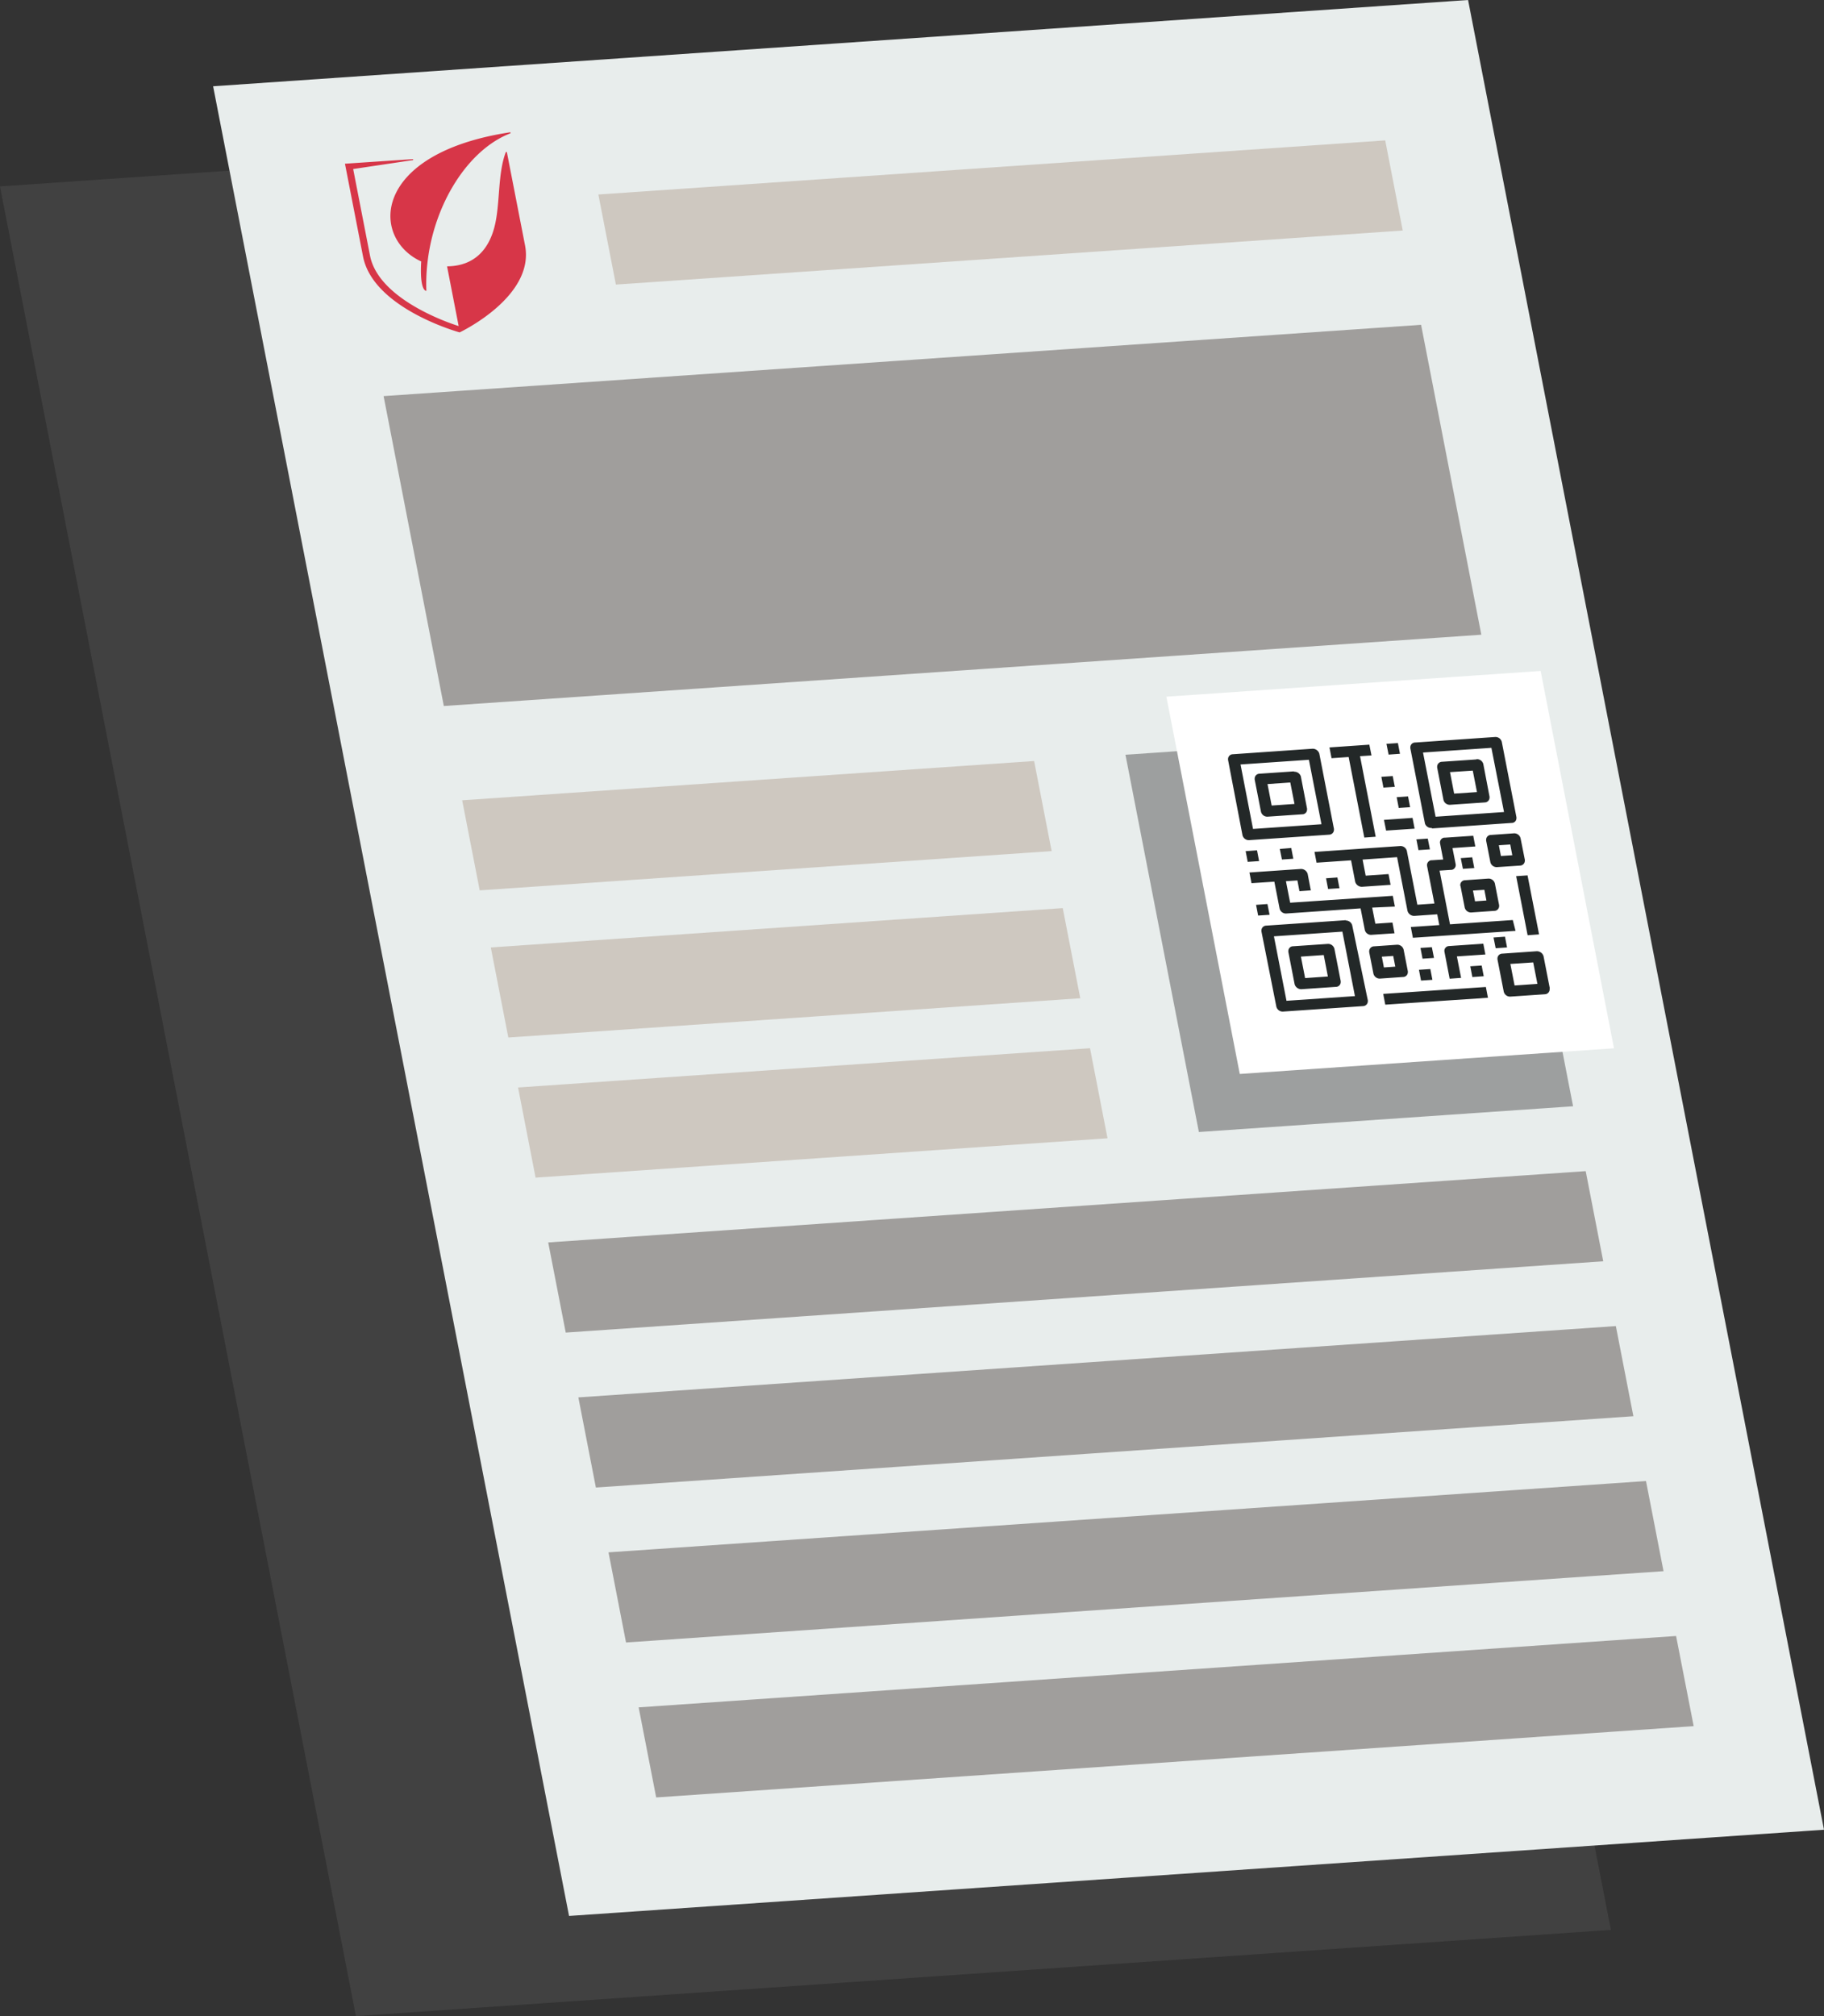 <svg id="Layer_1" data-name="Layer 1" xmlns="http://www.w3.org/2000/svg" viewBox="0 0 264.38 292.1">
  <rect x="0" y="0" width="264.38" height="292.1" fill="#333333" stroke="none"/>
  <defs>
    <style>
      .cls-1, .cls-7 {
        fill: #515151;
      }

      .cls-1, .cls-6 {
        opacity: 0.5;
      }

      .cls-1 {
        isolation: isolate;
      }

      .cls-2 {
        fill: #e8edec;
      }

      .cls-3 {
        fill: #cec8c0;
      }

      .cls-4 {
        fill: #a09e9c;
      }

      .cls-5 {
        fill: #d73648;
      }

      .cls-8 {
        fill: #fff;
      }

      .cls-9 {
        fill: #232828;
      }
    </style>
  </defs>
  <title>poster</title>
  <g id="Layer_2" data-name="Layer 2">
    <g id="Layer_1-2" data-name="Layer 1-2">
      <polygon class="cls-1" points="233.49 279.61 51.59 292.1 0 27.01 181.9 14.51 233.49 279.61"/>
      <polygon class="cls-2" points="264.38 265.1 82.48 277.59 30.89 12.5 212.79 0 264.38 265.1"/>
      <polygon class="cls-3" points="203.32 33.4 89.27 41.23 86.73 28.18 200.78 20.34 203.32 33.4"/>
      <polygon class="cls-4" points="232.38 182.74 82 193.07 79.46 180.01 229.84 169.68 232.38 182.74"/>
      <polygon class="cls-4" points="236.75 205.19 86.37 215.52 83.83 202.46 234.21 192.13 236.75 205.19"/>
      <polygon class="cls-4" points="241.12 227.64 90.74 237.97 88.2 224.91 238.58 214.58 241.12 227.64"/>
      <polygon class="cls-4" points="245.49 250.09 95.11 260.42 92.57 247.37 242.94 237.03 245.49 250.09"/>
      <polygon class="cls-3" points="152.43 123.31 69.53 129 66.99 115.95 149.89 110.26 152.43 123.31"/>
      <polygon class="cls-3" points="156.58 144.63 73.68 150.32 71.14 137.27 154.04 131.57 156.58 144.63"/>
      <polygon class="cls-3" points="160.53 164.92 77.63 170.62 75.09 157.56 157.99 151.87 160.53 164.92"/>
      <polygon class="cls-4" points="214.71 91.96 64.33 102.29 55.6 57.39 205.98 47.06 214.71 91.96"/>
      <path class="cls-5" d="M74,19.25s0,.07-.06.08h0c-6.1,2.37-11.08,10.23-12,18.9a26.86,26.86,0,0,0-.14,3.91s-1,.18-.75-4.26c-7.4-3.4-7.16-15.65,12.86-18.71h0a.12.12,0,0,1,.11.07m-.54,2.85a.08.08,0,0,0-.1-.07.08.08,0,0,0-.08.06c-1.13,3-.82,7-1.5,10.24-.77,3.65-2.91,6.23-7,6.27l1.68,8.65S55,43.8,53.64,37.08L51.19,24.49l8.64-1.29h0a.07.07,0,0,0,.07-.07h0a.1.1,0,0,0-.1-.07h0L50,23.72l2.62,13.44c1.47,7.56,14,11,14,11S77.56,43,76.1,35.54L73.48,22.1Z"/>
      <g class="cls-6">
        <polygon class="cls-7" points="228.01 160.28 173.77 164.01 163.13 109.35 217.37 105.62 228.01 160.28"/>
      </g>
      <polygon class="cls-8" points="233.94 151.88 179.7 155.6 169.06 100.94 223.31 97.21 233.94 151.88"/>
      <path class="cls-9" d="M178,110.1l2.09,10.9a.94.94,0,0,0,1,.72l11.57-.79a.71.71,0,0,0,.69-.73.41.41,0,0,0,0-.11l-2.12-10.89a1,1,0,0,0-1-.72l-11.57.8a.7.7,0,0,0-.66.74S178,110.07,178,110.1Zm1.81.66,9.91-.68,1.82,9.34-9.92.68Zm7.74,1-5,.34a.71.71,0,0,0-.69.73.41.41,0,0,0,0,.11l.91,4.66a.94.94,0,0,0,1,.72l5-.34a.68.68,0,0,0,.68-.7.57.57,0,0,0,0-.13l-.9-4.67a1,1,0,0,0-1-.67Zm.08,4.72-3.31.23-.6-3.11,3.3-.23Zm7.46,16.84-11.57.79a.7.7,0,0,0-.68.72.49.49,0,0,0,0,.12L185,145.84a.94.94,0,0,0,1,.72l11.58-.79a.71.71,0,0,0,.68-.74.34.34,0,0,0,0-.1L196,134.09a.94.94,0,0,0-.94-.72Zm1.3,11-9.92.68-1.82-9.34,9.92-.68Zm-7.75-1,5-.34a.69.69,0,0,0,.69-.71.49.49,0,0,0,0-.12l-.91-4.67a.94.94,0,0,0-1-.72l-5,.34a.68.68,0,0,0-.68.7.57.57,0,0,0,0,.13l.91,4.67a1,1,0,0,0,1,.72Zm-.08-4.72,3.31-.23.6,3.11-3.3.23Zm36.08,4.61-.91-4.66a1,1,0,0,0-1-.73l-5,.35a.7.7,0,0,0-.68.72.41.41,0,0,0,0,.11l.91,4.67a.94.94,0,0,0,1,.72l5-.34a.71.71,0,0,0,.65-.77s0,0,0-.07Zm-1.8-.66-3.31.23-.61-3.12,3.31-.22Zm-19.47-1a.69.69,0,0,0,.69-.71.49.49,0,0,0,0-.12l-.61-3.12a.94.94,0,0,0-1-.72l-3.3.23a.71.71,0,0,0-.69.73.41.41,0,0,0,0,.11l.61,3.11a.94.94,0,0,0,1,.72Zm-3.08-2.94,1.65-.11.3,1.55-1.65.12Zm20.11-17.15a.94.94,0,0,0-1-.72l-3.3.23a.69.69,0,0,0-.69.71.49.49,0,0,0,0,.12l.61,3.11a.94.94,0,0,0,1,.72l3.31-.22a.71.71,0,0,0,.69-.73.41.41,0,0,0,0-.11Zm-1.2,2.45-1.65.11-.3-1.56,1.65-.11Zm-7.51,4.45.61,3.12a.94.94,0,0,0,1,.72l3.3-.23a.69.69,0,0,0,.69-.71.49.49,0,0,0,0-.12l-.61-3.12a.94.94,0,0,0-1-.72l-3.3.23a.7.7,0,0,0-.72.68.49.49,0,0,0,0,.12Zm1.81.67,1.65-.11.3,1.55-1.65.12Zm-5.95-9,11.57-.8a.68.68,0,0,0,.68-.7.57.57,0,0,0,0-.13l-2.12-10.9a.94.94,0,0,0-1-.72l-11.57.8a.69.69,0,0,0-.69.71.49.49,0,0,0,0,.12l2.12,10.9a.93.93,0,0,0,1,.64Zm-1.29-11,9.91-.68,1.83,9.3-9.92.68Zm7.74,1-5,.34a.71.71,0,0,0-.69.73.41.41,0,0,0,0,.11l.91,4.67a.94.94,0,0,0,1,.72l5-.34a.7.7,0,0,0,.68-.72.49.49,0,0,0,0-.12L215,110.7a.94.94,0,0,0-1-.7Zm.08,4.73-3.31.22-.6-3.11,3.3-.22Zm5.59,20.11-14.88,1-.3-1.56,4.13-.28-.3-1.56-3.31.23a1,1,0,0,1-1-.73l-1.51-7.78-5,.35.45,2.33,3.31-.23.3,1.56-4.13.28a1,1,0,0,1-1-.72l-.6-3.11-5,.34-.3-1.56,12.39-.85a.94.94,0,0,1,1,.72l1.52,7.78,2.47-.17-1.06-5.44a.71.71,0,0,1,.57-.83h.11l1.65-.11-.45-2.34a.7.7,0,0,1,.56-.82h.11l4.14-.28.3,1.55-3.31.23.46,2.33a.71.71,0,0,1-.57.83h-.11l-1.65.11,1.51,7.78,9.1-.62ZM202.17,114l-1.65.11-.3-1.56,1.65-.11Zm.75-4.79-1.65.12-.31-1.56,1.66-.11Zm10.47,15,.3,1.56-1.65.11-.31-1.55Zm-9-7.26-1.65.11-.3-1.56,1.65-.11Zm.91,4.66,1.65-.11.31,1.56-1.66.11ZM213.11,140l1.65-.11.3,1.55-1.65.12Zm-7.44.51,1.65-.11.3,1.56-1.65.11Zm-11.82-13.38.3,1.56-1.65.11-.3-1.55ZM182.2,123.2l.3,1.56-1.65.11-.3-1.55Zm-.14,7.9,1.65-.12.31,1.56-1.66.11Zm5.1-8.24.3,1.56-1.65.11L185.5,123Zm20.69,15.93-1.66.11-.3-1.56,1.65-.11Zm8.94-1.41-.31-1.55,1.66-.12.3,1.56Zm-21.31-27.7-2.48.17-.3-1.56,5.78-.4.31,1.56-1.66.11,2.27,11.67-1.65.12Zm5.12,9.11,4.14-.29.3,1.56-4.13.28ZM200.49,144l14.88-1,.3,1.56-14.88,1Zm-1.6-12.5.46,2.33,2.48-.17.3,1.56-3.31.22a.92.92,0,0,1-1-.72l-.61-3.11-10.74.74a.94.94,0,0,1-1-.72l-.76-3.89-3.31.22-.3-1.55,7.44-.51a1,1,0,0,1,1,.72L190,129l-1.65.12-.3-1.56-1.66.11.61,3.12,14.88-1,.3,1.56ZM210,137.07l5-.34.3,1.56-4.13.28.61,3.11-1.66.12-.75-3.89a.7.7,0,0,1,.54-.83Zm9.76-10.13,1.65-.11,1.67,8.55-1.66.12Z"/>
    </g>
  </g>
</svg>
